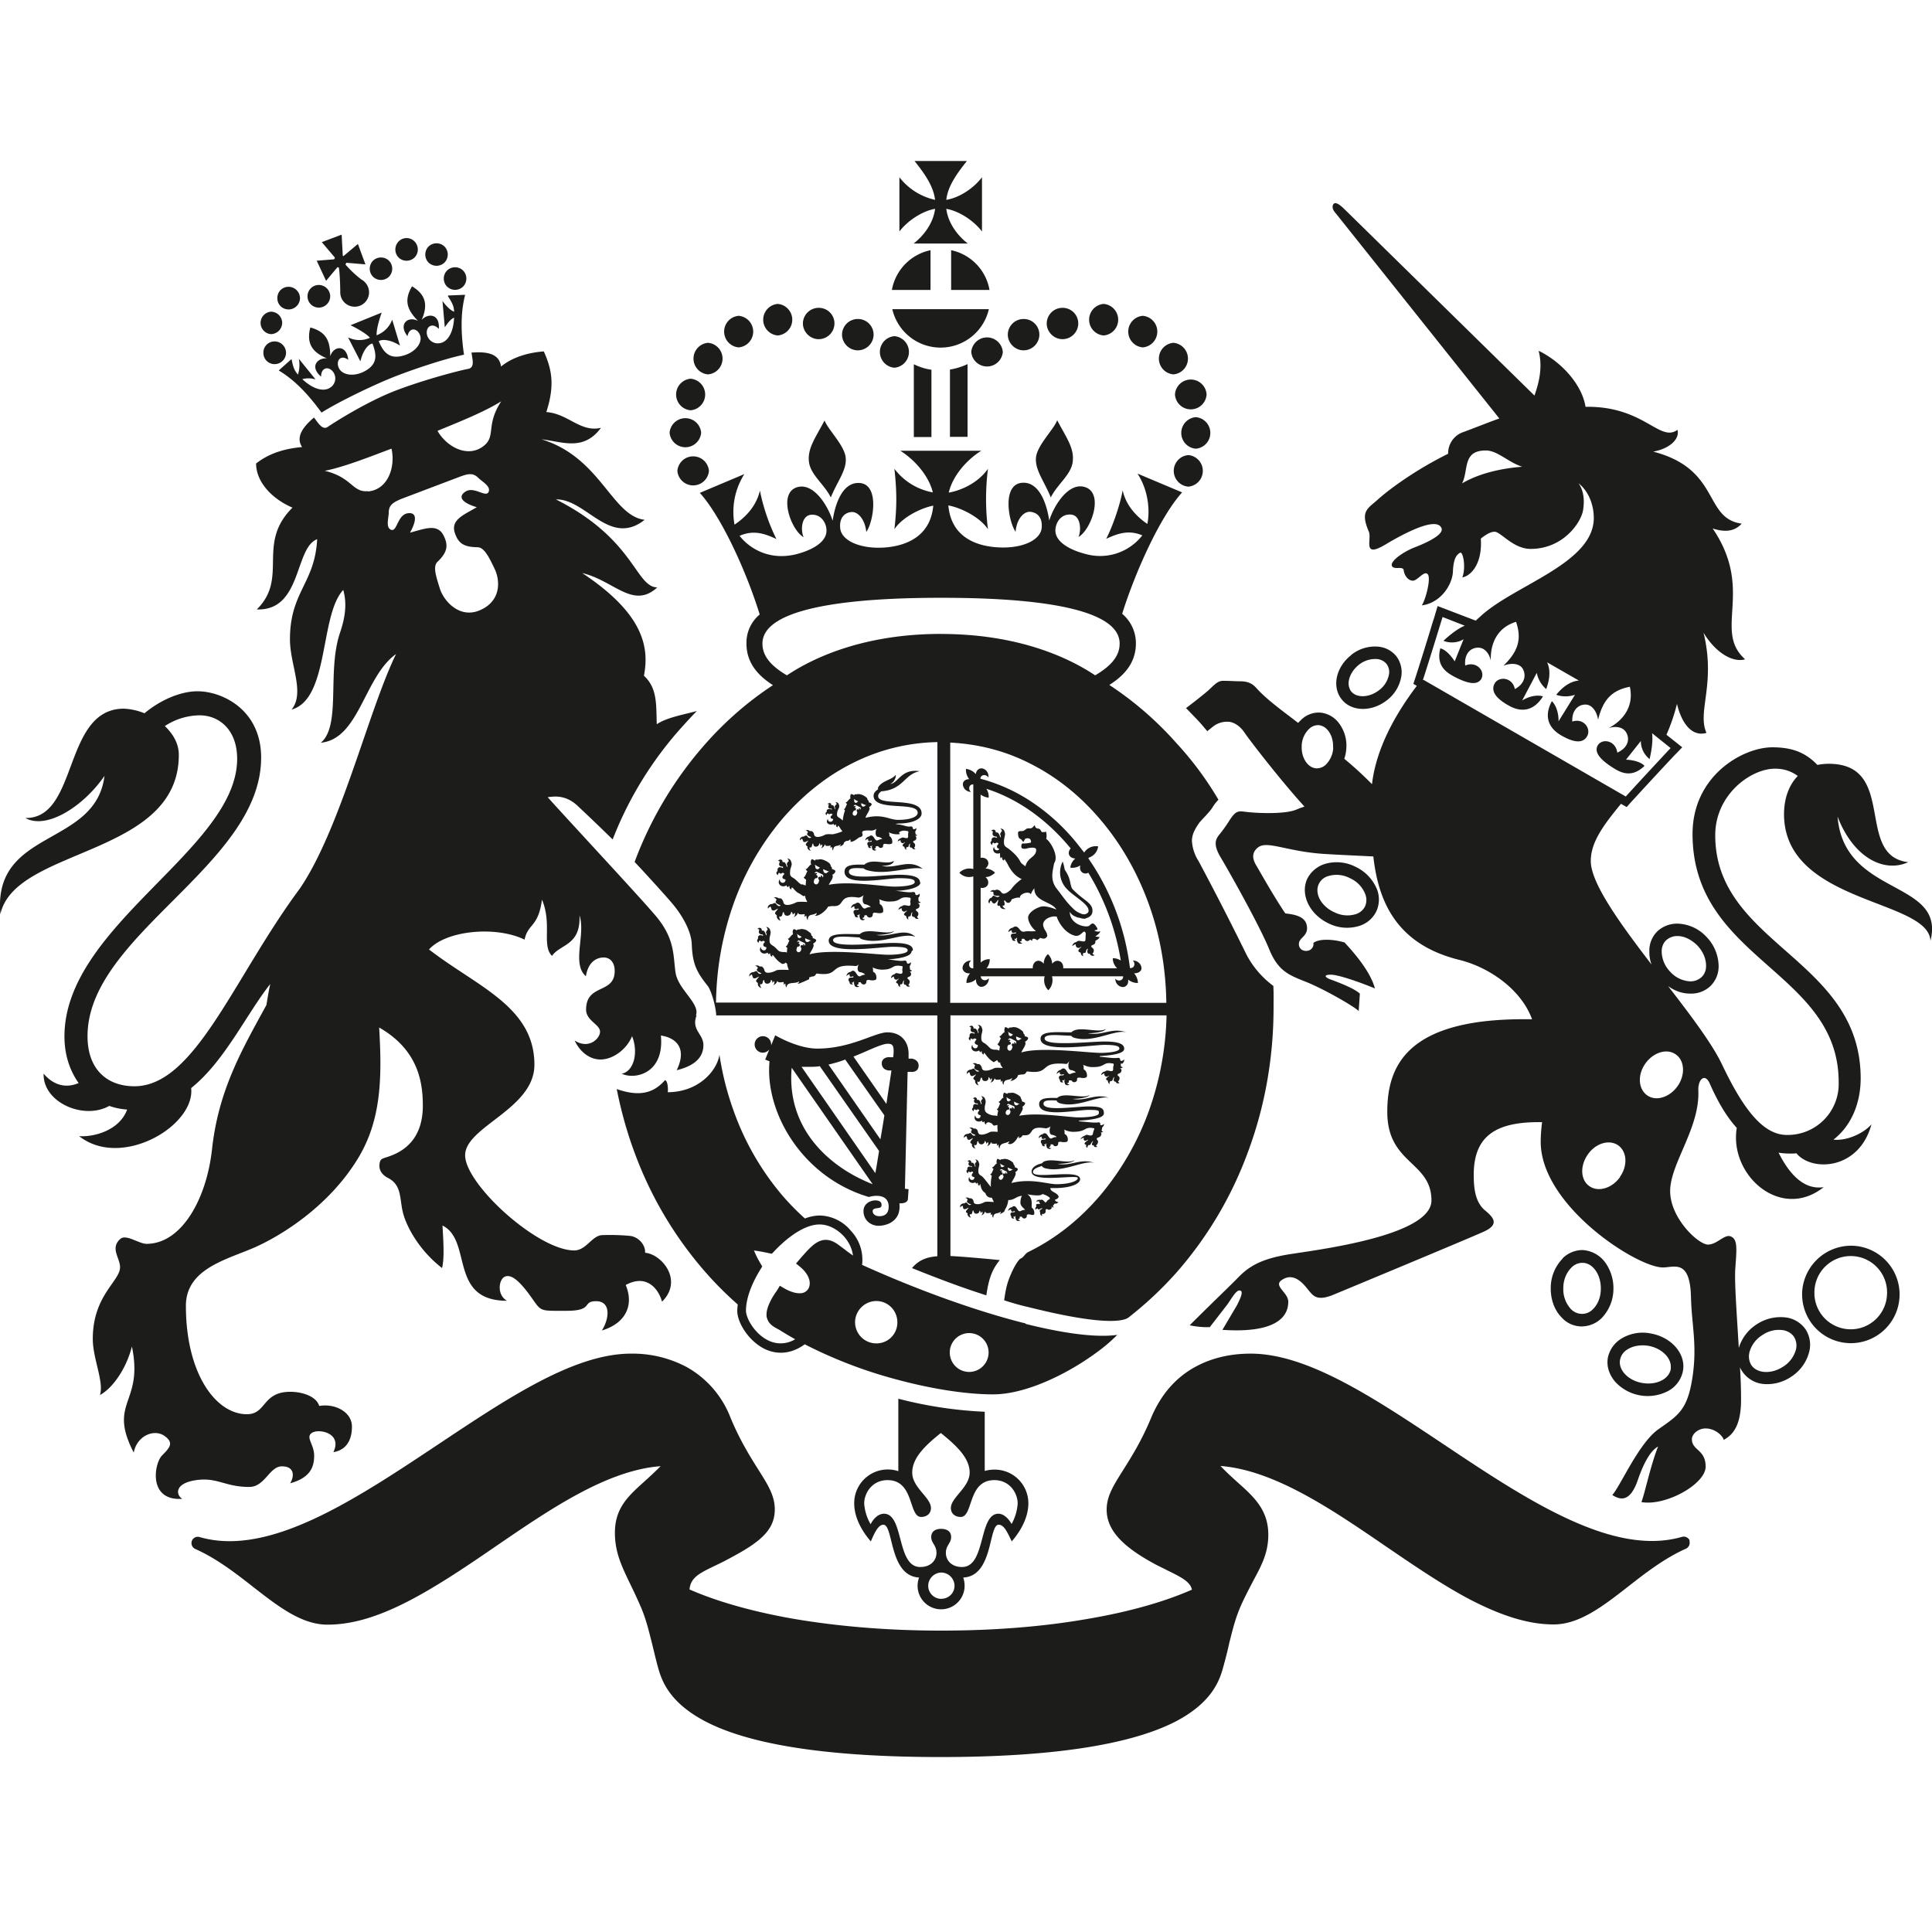 <svg width="36" height="36" viewBox="0 0 36 36" fill="none" xmlns="http://www.w3.org/2000/svg">
    <path d="M15.366 7.832c-.17.324-.315.512-.294.759.021.251.285.426.409.678.115-.29.303-.512.277-.742-.021-.23-.337-.528-.396-.699M19.7 7.832c.17.324.315.512.29.759-.022.251-.286.426-.41.678-.115-.29-.298-.512-.276-.742.02-.23.336-.528.396-.699M12.869 7.645a.295.295 0 0 0 0-.588.295.295 0 0 0 0 .588zM13.065 8.063a.295.295 0 0 0-.588 0 .295.295 0 0 0 .588 0zM13.21 8.774a.295.295 0 0 0-.588 0 .295.295 0 0 0 .588 0zM14.492 6.251a.295.295 0 0 0 0-.588.295.295 0 0 0 0 .588zM13.764 6.473a.295.295 0 0 0 0-.588.295.295 0 0 0 0 .588zM13.193 6.976a.295.295 0 0 0 0-.588.295.295 0 0 0 0 .588zM15.255 6.32a.295.295 0 0 0 .294-.294.291.291 0 0 0-.294-.29.294.294 0 0 0-.294.29c0 .157.132.294.294.294zM15.984 6.528a.295.295 0 0 0 .294-.294.291.291 0 0 0-.294-.29.294.294 0 0 0-.294.29c0 .158.132.294.294.294zM16.666 6.852a.295.295 0 0 0 0-.588.295.295 0 0 0 0 .588zM21.894 7.35a.295.295 0 0 0 .589 0 .295.295 0 0 0-.589 0zM22.282 7.773a.295.295 0 0 0 0 .588.295.295 0 0 0 0-.588zM22.142 8.48a.295.295 0 0 0 0 .588.295.295 0 0 0 0-.588zM20.565 6.251a.295.295 0 0 0 0-.588.295.295 0 0 0 0 .588zM21.294 6.473a.295.295 0 0 0 0-.588.295.295 0 0 0 0 .588zM21.865 6.976a.295.295 0 0 0 0-.588.295.295 0 0 0 0 .588zM19.798 6.32a.295.295 0 0 0 .294-.294.291.291 0 0 0-.294-.29.294.294 0 0 0-.294.29c0 .157.132.294.294.294zM19.073 6.528a.295.295 0 0 0 .294-.294.291.291 0 0 0-.294-.29.294.294 0 0 0-.294.29c0 .158.133.294.294.294zM18.098 6.558a.295.295 0 0 0 .588 0 .295.295 0 0 0-.588 0zM17.028 8.144h.328V6.89a1.09 1.09 0 0 1-.328-.103v1.356zM18.03 6.784a1.224 1.224 0 0 1-.329.102V8.14h.328V6.784zM17.339 5.403v-.741a.923.923 0 0 0-.72.741h.72zM17.723 5.403h.715a.918.918 0 0 0-.715-.741v.741zM16.627 5.761a.923.923 0 0 0 1.799 0h-1.799zM18.034 4.538c-.21-.162-.371-.4-.401-.647.239.042.507.217.665.422v-1.01c-.158.208-.426.383-.665.421.026-.242.179-.468.384-.724h-.976c.204.256.353.477.383.724a1.16 1.16 0 0 1-.665-.421v1.01c.158-.205.427-.38.665-.422-.03.247-.191.485-.4.647h1.01zM18.06 25.564a.362.362 0 1 1-.001-.724.362.362 0 0 1 0 .724zm-1.731-.532a.395.395 0 0 1-.396-.392c0-.218.179-.397.396-.397.217 0 .392.175.392.397a.388.388 0 0 1-.392.392zm-.597-1.756-.098-.073c-.179-.136-.328-.132-.49.005-.076.064-.145.145-.213.221l-.098.115.069.056c.187.153.217.315.161.413a.179.179 0 0 1-.098.077c-.093.025-.226-.009-.362-.09l-.072-.042-.043.072s-.021.034-.034.051c-.017.021-.03.047-.051.077-.081.14-.12.247-.12.337 0 .025 0 .046.01.068.029.102.11.153.182.192l.047.025c.085.055.205.124.294.175a.516.516 0 0 1-.503.021c-.251-.123-.413-.413-.413-.554 0-.217.098-.494.277-.78l.026-.042-.026-.047a1.75 1.75 0 0 1-.128-.252c.098.013.192.03.286.052l.047.008.034-.034c.11-.12.498-.511.856-.511.162 0 .328.085.456.225.094.107.15.23.166.354a2.709 2.709 0 0 1-.166-.123m3.384 1.389c-.925-.23-2.02-.627-3.047-1.091v-.013a.785.785 0 0 0-.209-.622.778.778 0 0 0-.58-.286.782.782 0 0 0-.277.056 4.57 4.57 0 0 1-.426-.435 5.037 5.037 0 0 1-.903-1.572 5.433 5.433 0 0 1-.264-1.044c-.047.298-.384.694-.963.698.008-.063 0-.213-.051-.225-.15.166-.38.35-.9.166.081.409.192.81.337 1.197a7.092 7.092 0 0 0 1.325 2.225c.188.213.384.409.593.592a1.139 1.139 0 0 0-.009.12c0 .217.209.558.507.707.247.12.512.09.75-.085a8.53 8.53 0 0 0 1.632.634c.69.192 1.36.299 1.88.299.451 0 1.044-.213 1.632-.58.234-.149.456-.31.618-.469.025-.02.042-.042.064-.06-.456.065-1.147-.063-1.71-.204M18.852 28.402c-.068-.123-.162-.196-.247-.196-.375 0-.23.993-.678.993-.196 0-.302-.123-.302-.264 0-.14.098-.179.098-.294 0-.115-.09-.153-.188-.153s-.183.042-.183.153c0 .11.098.153.098.294 0 .14-.107.264-.303.264-.447 0-.298-.993-.677-.993-.086 0-.184.069-.247.196a.886.886 0 0 1-.12-.387c0-.184.14-.435.435-.435.503 0 .388.686.626.686.107 0 .183-.064.183-.166 0-.196-.349-.38-.349-.66 0-.282.256-.516.533-.738.281.226.537.46.537.737 0 .277-.35.465-.35.66 0 .103.077.167.183.167.24 0 .124-.686.627-.686.294 0 .435.251.435.435a.914.914 0 0 1-.116.387m-1.308 1.39a.243.243 0 0 1-.243-.243.25.25 0 0 1 .243-.247.25.25 0 0 1 .247.247c0 .136-.11.242-.247.242zm.997-2.408a.667.667 0 0 0-.187.025v-1.103a7.745 7.745 0 0 1-1.61-.243v1.35a.626.626 0 0 0-.822.597c-.001.286.165.546.31.712.072-.17.14-.311.234-.311.192 0 .102.954.665.984a.438.438 0 1 0 .848.153.447.447 0 0 0-.026-.153c.563-.025.47-.984.66-.984.099 0 .159.132.244.31.145-.165.31-.425.31-.71a.627.627 0 0 0-.625-.627z" fill="#1C1C1B"/>
    <path d="M31.487 28.71a.122.122 0 0 0-.145-.073c-1.291.375-2.893-.69-4.445-1.726-1.304-.87-2.535-1.688-3.592-1.688-.392 0-.737.085-1.035.248-.371.204-.644.524-.823.954-.179.43-.366.724-.516.963-.179.286-.31.486-.31.742 0 .208.089.396.268.575.149.149.362.298.677.464.069.034.132.064.196.098.256.124.418.21.448.354-.512.226-1.172.413-1.922.541-.848.15-1.777.222-2.757.222-.98 0-1.91-.077-2.757-.222-.75-.132-1.415-.32-1.926-.545.02-.218.178-.299.46-.435.064-.03.132-.064.2-.098.256-.136.499-.268.665-.418.183-.161.264-.332.264-.54 0-.256-.128-.46-.307-.742-.149-.239-.337-.533-.516-.963a1.835 1.835 0 0 0-.822-.95 2.15 2.15 0 0 0-1.035-.248c-1.057 0-2.289.823-3.593 1.692-1.551 1.031-3.153 2.101-4.444 1.726a.118.118 0 0 0-.145.072.12.12 0 0 0 .064.15c.392.174.741.443 1.073.703.465.362.904.707 1.39.707.46 0 .95-.145 1.55-.46.52-.273 1.062-.64 1.582-.997 1.023-.7 2.075-1.42 3.076-1.496-.106.106-.208.2-.302.285-.294.265-.55.49-.55.955 0 .367.124.622.299.984.05.103.106.222.166.358.11.247.157.448.226.72.03.12.06.252.102.41.064.238.183.681.916 1.056.852.435 2.318.652 4.36.652 2.04 0 3.507-.221 4.359-.652.733-.375.852-.818.916-1.056.043-.158.077-.29.102-.41.069-.272.116-.473.226-.72.081-.179.162-.328.23-.46.154-.285.273-.515.273-.844 0-.464-.268-.707-.58-.984-.098-.09-.204-.183-.31-.298 1 .08 2.058.797 3.076 1.495.52.354 1.061.725 1.581.998.601.31 1.095.46 1.551.46.482 0 .925-.345 1.39-.708.332-.26.681-.528 1.073-.703a.12.12 0 0 0 .064-.149M17.706 18.682v-4.845c.502.025.997.145 1.457.375.503.247.95.6 1.338 1.057.388.456.69.984.903 1.572.213.584.32 1.206.329 1.845H17.7l.005-.004zm-.171-6.87c-1.376 0-2.322.405-2.872.772-.32-.188-.456-.375-.456-.592 0-.78 2.207-.853 3.328-.853 1.12 0 3.328.069 3.328.853 0 .217-.136.404-.456.592-.55-.367-1.495-.771-2.872-.771zm-.068 6.87h-4.125c.008-.64.12-1.257.328-1.845a5.084 5.084 0 0 1 .903-1.573c.388-.451.836-.81 1.338-1.056a3.637 3.637 0 0 1 1.556-.38v4.854zm6.26-.311a1.722 1.722 0 0 1-.499-.58 57.144 57.144 0 0 0-.895-1.747.774.774 0 0 1-.123-.375c0-.132.068-.238.136-.337.051-.063.192-.2.243-.28a.758.758 0 0 1 .115-.15 6.12 6.12 0 0 0-.78-1.052 6.288 6.288 0 0 0-1.253-1.087c.248-.158.495-.388.495-.776a.717.717 0 0 0-.256-.55c.26-.826.72-1.823 1.117-2.262l-.831-.35c.213.328.23.712.183.938-.218-.15-.4-.354-.46-.627-.043.252-.18.661-.307.904.238-.11.43-.166.673-.064a.996.996 0 0 1-1.044.35c-.294-.073-.588-.226-.575-.457.008-.136.106-.298.294-.28.179.016.191.293.136.417.239-.137.486-.831.11-.933-.289-.081-.557.32-.655.626-.056-.37-.21-.724-.503-.703-.384.025-.256.729-.124.912.021-.247.158-.38.273-.371.102.009.234.077.213.303-.026.225-.345.362-.712.362-.366 0-.967-.107-1.027-.784.23.042.584.213.738.443a4.515 4.515 0 0 1 0-1.125c-.188.268-.508.405-.73.443.065-.29.312-.597.606-.78h-1.509c.29.183.537.486.606.776a1.15 1.15 0 0 1-.716-.44c.047.427.047.717 0 1.126.149-.226.498-.396.724-.439-.06.673-.673.784-1.023.784-.366 0-.686-.136-.711-.362-.022-.226.115-.298.213-.303.11-.008.247.124.273.371.132-.179.255-.886-.124-.912-.294-.021-.448.332-.503.703-.098-.307-.362-.707-.656-.626-.37.102-.124.797.115.933-.056-.124-.047-.396.136-.418.184-.017.286.145.29.282.013.23-.281.383-.575.456-.541.127-.9-.158-1.044-.346.247-.106.443-.055.686.06a3.652 3.652 0 0 1-.307-.903c-.064.277-.251.486-.473.635a1.314 1.314 0 0 1 .183-.942l-.83.35c.396.438.86 1.44 1.116 2.266a.686.686 0 0 0-.247.542c0 .383.247.617.494.775-.456.299-.874.66-1.253 1.087a7.012 7.012 0 0 0-1.325 2.207c.115.12.61.66.728.806.21.26.329.524.337.724.013.375.094.524.294.776.064.076.154.375.162.554h4.12v4.487c-.161.013-.332.051-.472.221.477.192.929.363 1.385.508.042-.294.102-.478.251-.657 0 0-.596-.06-.92-.076V18.92h4.027a5.634 5.634 0 0 1-.328 1.777 5.168 5.168 0 0 1-.904 1.572c-.388.456-.835.81-1.338 1.057-.08.038-.077.098-.162.132-.072.077-.14.209-.2.362-.051.137-.068.23-.094.41.188.059.29.089.473.131 1.415.354 1.764.252 1.845.188.316-.247.614-.524.891-.835a7.092 7.092 0 0 0 1.325-2.225c.324-.86.486-1.777.486-2.718 0-.17.004-.23-.004-.401z" fill="#1C1C1B"/>
    <path d="M19.96 15.801c-.039.034-.051.081-.043.115.013.043.047.077.12.081a.27.27 0 0 0-.094.17.264.264 0 0 0 .187-.042c-.017.073.009.115.043.137a.105.105 0 0 0 .106 0c.303.494.512 1.056.605 1.636a.268.268 0 0 0-.149-.043c0 .085.039.145.081.188h-1.005c.008-.064-.026-.12-.069-.132-.038-.017-.09-.009-.136.047a.27.27 0 0 0-.08-.18.25.25 0 0 0-.078.18c-.047-.056-.093-.064-.136-.047-.038.012-.072.068-.068.132h-.861a.265.265 0 0 0 .06-.17.239.239 0 0 0-.17.063v-1.393c.063.013.123-.021.136-.064.012-.043.008-.09-.047-.136.06 0 .12-.026.179-.081a.25.25 0 0 0-.18-.077c.056-.047.065-.098.048-.136-.013-.043-.073-.077-.137-.064v-1.18c.039.029.086.05.15.059a.255.255 0 0 0-.043-.166c.268.085.528.213.775.379.29.196.559.443.797.733m1.147 2.08c.068.046.046.157-.043.148a4.576 4.576 0 0 0-.776-2.045l.013-.013a.253.253 0 0 0 .17-.209.258.258 0 0 0-.26.115l-.089-.114c-.255-.329-.55-.601-.873-.819a3.22 3.22 0 0 0-.972-.443c.004-.08.11-.09.15-.021.012-.128-.099-.192-.163-.166-.034.012-.064.042-.072.102a.284.284 0 0 0-.183-.098.273.273 0 0 0 .06.192c-.056 0-.086.02-.107.05-.034.06.012.18.14.188-.06-.05-.034-.149.043-.14v1.576a.265.265 0 0 0-.26.069.247.247 0 0 0 .26.068v1.713c-.085.008-.107-.098-.038-.145-.128 0-.184.115-.154.175.021.038.056.068.132.064a.263.263 0 0 0-.068.178c.077 0 .136-.03.179-.068-.004.073.026.111.064.133.06.03.175-.026.175-.154-.047.064-.15.047-.15-.034h1.19a.265.265 0 0 0 .068.26.265.265 0 0 0 .068-.26h1.325c.009.08-.098.107-.145.043 0 .127.12.178.18.149.042-.022.067-.06.059-.132a.264.264 0 0 0 .183.064.287.287 0 0 0-.072-.18c.072 0 .11-.025.132-.063.025-.06-.03-.175-.158-.175" fill="#1C1C1B"/>
    <path d="M20.394 17.455c.052-.026.094-.06.111-.102-.06.02-.102-.01-.115-.013.038-.022.09 0 .038-.073-.046-.072-.076-.076-.127-.021-.047.051-.367-.013-.367-.256a.195.195 0 0 0 .111.09c.013.008.026.013.038.017.013 0 .026.004.043.008.034.009.064.017.09.013h.017v-.008c.063-.013.119-.056.123-.124.013-.132-.115-.192-.251-.307a1.95 1.95 0 0 1-.128-.12c-.047-.093-.017-.178-.137-.353-.008-.043-.017-.09-.038-.153a.442.442 0 0 0 .073.507c.132.145.417.285.409.413 0 .03-.03.056-.073.064-.013 0-.025 0-.038-.004-.009 0-.017 0-.026-.009a.367.367 0 0 1-.158-.102c-.119-.11-.225-.273-.298-.362-.132-.17-.072-.333-.05-.473.093-.128-.056-.392-.146-.456 0 0 .017-.06-.004-.136-.017.012-.06.012-.081.008-.026-.047-.034-.06-.068-.064-.055-.008-.055-.043-.06-.064-.034.03-.047.06-.08.06-.048 0-.069 0-.086.017-.034.025-.047.038-.098.034-.055 0-.051.03-.047.068.004.026.009.064.038.077l.017.008.043.052.03-.056c.021-.021.094-.025.107.021.008.034.017.047-.03.051-.047.01-.073.01-.115.01-.03 0-.03.037-.03.063 0 .03.038.047.102.03s.175-.03.175.025c0 .141-.162.137-.2.307-.043-.03-.082-.055-.099-.093a.566.566 0 0 0-.119-.15.758.758 0 0 0-.123-.102c-.056-.034-.06-.06-.06-.12 0-.05.021-.097.021-.144a.391.391 0 0 0-.013-.043c-.008-.034-.05-.055-.076-.05.012.008.03.02.03.05a.076.076 0 0 0-.022.026c-.008.013-.017.034 0 .05v.035c0 .008-.004 0-.008 0-.013-.034-.03-.09-.064-.09h-.021v-.008c0-.038-.043-.064-.086-.021.013 0 .03.004.034.013a.216.216 0 0 0-.008.038c0 .034.025.055.068.055.008 0 .008 0 .013.009 0 .004 0 .013.004.017 0 .004 0 .004-.004 0-.064-.03-.094 0-.098.03v.025c-.026.017-.03.051.013.077 0-.013 0-.034.012-.043 0 0 .009 0 .009-.004a.06.06 0 0 0 .017.017s.017 0 .038-.013c.005 0 .009-.004.017 0a.098.098 0 0 0 .022.013v.009c-.043.042-.035.08.017.093-.026.047-.103.03-.098-.042-.056.09.038.153.11.12 0 .029 0 .097.013.097 0-.004.005-.017.017-.017.005 0 .009 0 .009.008 0 .022.008.047.038.052-.004-.013 0-.022.009-.03.008.021.025.043.038.064.038.068.11.238.281.31a.783.783 0 0 0-.2.193c-.047.046-.12.098-.162.072-.017-.013-.026-.03-.051-.051a.114.114 0 0 0-.056-.017s-.017.004-.03.013c-.03-.013-.076 0-.089.025.017 0 .034-.008.06.009v.03c0 .02.013.042.102.038 0 0 .017 0 .009.009-.009.008-.026.02-.047.012-.038-.008-.06-.042-.085-.004 0 0-.009.013-.017.021h-.009c-.034.013-.068.077-.026.107 0-.013.005-.038.026-.056.009.009.017.018.017.022.026.038.055.06.11-.03.005-.009.01 0 .01 0 0 .043-.043.102.008.106h.025v.009c.009.047.077.06.103.047-.017-.009-.047-.021-.056-.06h.026c.034-.034-.009-.072.008-.094 0-.008.009-.004.013 0 .013.018.039.06.085.035.022-.017.035-.035.035-.056.06-.026.115-.043.157-.03-.008-.03.03-.072.094-.09.064-.016.09 0 .11.022a.342.342 0 0 1 .065-.11c-.009.25.332.247.409.396-.102-.043-.218-.069-.277-.056-.081.017-.226.094-.247.188-.013.076.064.213.145.268-.098.017-.133-.008-.222.013h-.009c-.076.008-.09-.128-.179-.09a.092.092 0 0 0-.025.017c-.034 0-.085.043-.077.081.009-.008.03-.03.06-.034v.017c0 .013 0 .03.034.03.021 0 .026-.008.038-.008.005 0 .009.004.009.008 0 .034-.115-.021-.094.077l.017.026c0 .03.021.06.072.042-.008-.008-.03-.021-.025-.034h.021c.009 0 .009 0 .013-.013 0 0 0-.004.004-.004.005 0 .013.004.013.009 0 .004-.009.008-.009.02 0 0 .005.026.01.03 0 .035.046.073.097.035-.013 0-.047-.009-.047-.026.009 0 .021-.008.026-.008.008-.005.008-.017.008-.034 0-.009 0-.009.009-.009h.025c.009 0 .013 0 .017.009.013.02.039.042.073.03.021-.01.025-.018.03-.026.012.008.025.017.042.025-.008-.034.017-.063.094-.012l.055-.043s.077.03.103 0c.047-.043.021-.043.021-.08-.034-.078-.051-.07-.068-.142-.026-.123.149-.196.251-.174.022.08.132.29.32.35.115.042.162-.086.2-.069.009 0 .013.017.022.034-.009.056 0 .107-.013.136-.013.026-.077 0-.115 0-.026 0-.043.018-.047.022-.034.004-.077.038-.077.076.013-.008.034-.03.064-.034v.017c.004.052.06.064.094.035 0-.009.017 0 .008.004-.03.021-.08.068-.034.09l.026.012c0 .034.021.06.047.064-.009-.017-.013-.026 0-.06h.025c.034 0 .017-.06.051-.076 0-.005.009 0 .009 0-.013.034-.017.076.013.09 0 0 .012 0 .025.003.009.03.043.047.09.026a.097.097 0 0 1-.043-.03c.009-.013.021-.026.021-.03.022-.076-.042-.076-.042-.106 0-.039.076-.013.076-.09v-.013c.035-.02.073-.042.077-.072a.252.252 0 0 1-.094-.017v.013zM16.64 19.7h-.055c-.064-.008-.15.022-.154.107-.004.085.056.136.137.14h.042s-.004.039-.008.06c-.017.12-.051.328-.085.563l-.614-.882c.29-.115.52-.239.643-.239.098 0 .12.047.098.252m-.238 1.53-.968-1.394c.107-.026.213-.055.311-.094l.73 1.04c-.022.145-.048.298-.073.443m-.098.63-1.372-1.977h.127c.073 0 .141 0 .213-.012l1.104 1.58c-.025.154-.047.295-.068.405m-1.56-1.956 1.509 2.17c-.81-.316-1.611-1.036-1.509-2.17zm2.246-.17h-.068v-.068c.008-.243-.136-.422-.396-.422-.23 0-.678.303-1.304.303-.269 0-.584-.133-.785-.248l-.076.188v-.017a.153.153 0 0 0-.154-.154.153.153 0 0 0-.153.154c0 .085.068.153.153.153a.156.156 0 0 0 .12-.06l-.077.188c.026.013.055.021.081.034-.09.95.61 2.16 1.85 2.527.183-.05.37-.021.37.18 0 .123-.064.178-.175.178-.076 0-.123-.042-.123-.094 0-.08.145-.034.162-.09.017-.076-.03-.11-.115-.11s-.218.056-.218.2c0 .17.137.273.282.273.136 0 .426-.076.387-.418.069 0 .141-.008.158-.072l.013-.192-.068-.008.05-2.178h.052c.081.009.15-.025.153-.11.005-.086-.064-.128-.127-.137M15.894 15.132s.017-.03.026-.03c.017 0 .025 0 .03-.02.008-.018-.013-.026-.026-.04.017-.003.026-.008.017-.02-.013-.013-.03.008-.034 0 0-.01.013-.018.017-.022.009-.008.013-.004.021 0l.077.039s.017.008.017.02c0 .01 0 .022-.004.026-.009 0-.009-.025-.021-.025-.013 0-.013.008-.005.03-.02-.009-.034-.017-.042 0-.009.017-.004.025.004.038.009.008 0 .021-.004.038-.004.017-.03.043-.056.03-.03-.013-.025-.047-.017-.064zm.094-.2c-.013.021-.043.038-.06.021-.02-.021 0-.025-.02-.068a.353.353 0 0 0 .084.047m.056.034s.068.034.098.038c-.043.009-.034.03-.064.026-.026 0-.038-.038-.034-.064zm-.213.051h-.005.005zm.899.328c.294 0 .439-.093.439-.187 0-.324-.81-.124-.81-.324 0-.034.021-.06.06-.09h.013c.404-.038.413-.32.703-.374-.35-.052-.4.225-.55.238.081-.038.11-.132.102-.17-.072.093-.23.102-.315.213-.013.017-.021.038-.013.055-.051.034-.085.073-.085.12 0 .306.822.097.822.319 0 .077-.14.132-.366.132-.166 0-.29-.12-.605-.038 0-.051.106-.154.064-.2.03-.013.05-.039.05-.06a.114.114 0 0 0-.059-.03c.009-.017 0-.034-.017-.043 0 0-.008-.038-.017-.042-.013-.009-.034-.03-.072-.047-.034-.017-.06-.017-.073-.021l-.047.004c-.021 0-.038 0-.042.021-.017-.017-.034-.021-.06-.025a.112.112 0 0 0-.008.085c-.03 0-.06.076-.09.068.009.021.021.03.026.03-.022.043-.035.098-.06.098.008.008.017.017.021.025a.813.813 0 0 0-.042.188s-.039-.038-.064-.051c-.047-.026-.047-.051-.039-.098.005-.043.034-.077.039-.115a.161.161 0 0 0-.009-.039c-.004-.025-.042-.046-.064-.042.013.008.022.017.022.042-.009.009-.022.017-.022.022-.013.012-.017.03-.004.042v.009c0 .004 0 .008-.004.017 0 .008 0 0-.005 0-.004-.03-.017-.073-.042-.073h-.021V15c.004-.03-.03-.055-.073-.017.009 0 .026 0 .03.013a.057.057 0 0 0-.013.03c-.004.03.017.042.051.042h.013v.013c0 .009 0 .004-.004.004-.056-.025-.085 0-.09.022v.021c-.021.013-.034.038 0 .064 0-.009 0-.03.017-.034h.009c0 .004.013.013.013.013.004 0 .012 0 .038-.009h.013s.008.004.017.013v.008c-.047.034-.047.069.008.077.005 0 .009 0 .005.009-.013.068-.111.05-.094-.013-.064.076.021.132.098.098h.008c0 .013.009.021.022.025 0 0 .004-.017.017-.017.004 0 .004 0 .004.009 0 .017 0 .038.03.043 0-.013 0-.026.013-.026.012 0 .034.055.076.102a.923.923 0 0 1-.183.056c-.017 0-.11-.009-.14.008-.047.026-.162.068-.197.017-.012-.017-.008-.034-.02-.055-.014-.017-.026-.03-.04-.03h-.029c-.017-.021-.06-.026-.077-.009.013 0 .03.005.043.03-.004.009-.013.022-.013.026-.008.013 0 .038.068.064 0 0 .009.008 0 .013-.012.004-.025.008-.042 0-.03-.022-.03-.056-.069-.035 0 0-.012.005-.02.013h-.01c-.03 0-.08.034-.059.073.004-.009.017-.03.038-.034 0 .008.005.02.009.02.008.04.021.065.098.018.008-.004.008 0 .004.004-.017.03-.068.064-.03.09 0 0 .009.008.017.012v.009c-.008.043.039.072.064.072a.065.065 0 0 1-.025-.063c.008 0 .021.004.021.004.034-.013.021-.06.038-.073.005-.004.009 0 .009 0 0 .017.008.06.055.056.043-.005.06-.039.056-.06v-.004c.017.008.025.025.021.047.008 0 .026-.017.03-.03.008.021.013.047-.017.077a.108.108 0 0 0 .072-.073c.009.009.013.017.013.026a.164.164 0 0 0 .09-.005c.004 0 .008 0 .004.005-.005.017-.005.034.004.042 0-.004.013-.021.017-.021.013 0 0 .043.026.068.008-.11.068-.068.136-.11.008-.005.008 0 .008 0a.057.057 0 0 1-.03.034c.026 0 .086-.026.086-.065 0-.008.021-.02.043-.038.025.005.064-.008.076-.034 0 .013.017.043 0 .051.073.005.145-.076.175-.085.153-.034-.098-.145.221-.124a.193.193 0 0 0 .094-.034c-.025.047-.025.145.022.15.02 0 .064.017.08.034v.008c-.03 0-.055.013-.068.017-.072.047-.076-.11-.153-.08 0 0-.013.012-.021.016-.03 0-.073.039-.069.073a.096.096 0 0 1 .052-.03v.017c0 .013 0 .026.03.026.017 0 .02-.01.03-.01.003 0 .008 0 .008.01 0 .03-.094-.018-.081.063l.013.026c0 .026.017.051.06.034-.01-.008-.026-.017-.022-.03h.021s.009 0 .009-.013c.004 0 .008 0 .008.009 0 .004-.008.008-.008.017 0 0 .004.021.008.026-.004.03.039.06.081.03-.012 0-.038-.01-.042-.022.008 0 .017-.008.021-.008.008-.005.008-.017.008-.03 0-.009.005-.009.009-.009h.021c.009 0 .013 0 .017.005a.05.05 0 0 0 .06.025c.051-.017.009-.064.051-.072.009 0 .021-.005.03 0 .043.008.102.008.115-.013.009-.021.004-.094-.038-.124-.026-.013 0-.042-.026-.08a.354.354 0 0 0 .154.038c.115 0 .004-.017.055-.047.055-.034.12-.017.136-.013.017 0 .026.008.022.025-.013.06.004.064-.009.094-.008.026-.06.005-.094 0-.017 0-.034.013-.034.013-.03.009-.06.03-.06.064a.095.095 0 0 1 .052-.026v.013c.004.043.047.056.072.026 0-.005.017 0 .009.004-.022.017-.064.055-.03.072l.021.009c0 .026.017.051.038.055-.008-.012-.008-.02 0-.05h.022c.025 0 .013-.048.043-.065h.004c-.009.03-.017.064.012.073 0 0 .013 0 .022.004.008.021.034.038.068.021-.009 0-.026-.012-.03-.021.009-.008.017-.021.017-.026.017-.06-.034-.064-.034-.085 0-.03.06-.012.06-.072a.042.042 0 0 0-.026-.039s.034.005.043-.017c-.043 0-.03-.034-.038-.06v-.008c.012-.008.025-.03.02-.064-.012.022-.063.043-.067 0 0 0 0-.034-.047-.025-.073.008-.111-.03-.256-.043-.009 0-.017-.008 0-.008M15.17 16.398s.017-.034.03-.034c.017 0 .03 0 .034-.021.008-.022-.013-.035-.034-.047.021-.005.034-.017.021-.026-.013-.013-.034.009-.038 0-.005-.013.012-.017.017-.021.008-.009.017-.009.03 0l.09.042s.02.009.02.022 0 .03-.008.034c-.009 0-.009-.03-.026-.034-.017 0-.017.013-.004.034-.021-.009-.043-.017-.051 0-.009.017-.004.03.008.047.009.008 0 .025-.004.047-.008.02-.034.05-.064.034-.034-.017-.03-.056-.021-.073m.107-.239c-.013.026-.047.047-.073.022-.021-.021 0-.034-.026-.077.03.021.081.051.098.055zm.068.035s.08.038.11.042c-.05.009-.038.034-.072.03-.034 0-.047-.047-.043-.077m1.803.252c0-.09-.098-.145-.388-.145-.29 0-.937.106-.937-.056 0-.08.127-.072.277-.063.012.012.03.025.064.034.37.106.81-.086 1.035-.026-.264-.2-.486.009-.767-.055.166 0 .222-.047.23-.094-.128.085-.37-.043-.524.051-.008.004-.017.013-.026.021-.204-.004-.37-.004-.37.133 0 .285.771.119 1.014.119s.294.025.294.072c0 .068-.243.085-.375.085-.209 0-.844-.11-1.227-.034.03-.063.102-.144.064-.187.034-.013.06-.043.06-.073a.13.13 0 0 0-.069-.034c.013-.017 0-.034-.017-.05 0-.005-.008-.043-.021-.052a.262.262 0 0 0-.086-.055c-.042-.022-.068-.022-.089-.026-.008 0-.047.009-.051.009-.021-.005-.047-.005-.047.02a.127.127 0 0 0-.064-.029c-.017.03-.021.055-.008.102-.035 0-.069.09-.103.081.013.026.022.034.034.039-.03.05-.042.11-.072.115.021.03.034.038.047.042-.005.039-.005.077-.009.111l-.06-.021h-.016c-.009 0-.018 0-.026-.009.008 0 .017 0 .026.005l-.034-.013c-.035-.026-.073-.077-.128-.107-.056-.034-.056-.06-.051-.119 0-.051.03-.098.03-.14a.257.257 0 0 0-.014-.047c-.004-.03-.046-.056-.072-.052.013.009.03.022.03.052-.013.008-.021.02-.026.025-.008.013-.017.03 0 .051v.009c0 .004 0 .012-.004.021 0 .008-.004 0-.004 0-.013-.034-.026-.09-.056-.09h-.025v-.004c0-.038-.039-.068-.085-.021.008 0 .025.004.034.017a.206.206 0 0 0-.013.038c-.004.039.021.052.06.052.008 0 .012 0 .012.008v.017c0 .009 0 .004-.008 0-.064-.03-.094 0-.094.034v.026c-.025.017-.034.05.009.076 0-.012 0-.034.017-.042 0 0 .004 0 .008-.004.005.008.013.017.017.017.005 0 .017 0 .039-.013.004-.004.008-.004.017 0 .004 0 .012.008.017.013.004 0 .004.008 0 .012-.047.043-.043.086.017.094.008 0 .008.004.008.013-.008.08-.115.064-.106-.017-.064.094.038.166.119.12 0-.005.009 0 .009 0 0 .016.008.029.025.029 0-.004.004-.017.021-.017.005 0 .005 0 .005.008 0 .022.008.047.038.052-.004-.017 0-.035.013-.035s.051.064.115.103c.055.021.094.08.128.047-.005.055.047.119.034.119-.017 0-.166-.013-.205.009-.055.03-.187.076-.226.02-.012-.02-.008-.037-.025-.063-.013-.021-.03-.034-.043-.034h-.03c-.02-.021-.072-.026-.09-.009.018 0 .035.009.052.034l-.013.026c-.013.017-.004.047.081.077 0 0 .009.008 0 .012-.012.005-.03.009-.047-.004-.034-.025-.038-.064-.076-.042l-.026.012h-.008c-.039 0-.094.043-.069.086a.074.074 0 0 1 .047-.039c0 .009.009.021.009.026.008.042.025.076.115.017.008-.009.008 0 .008.004-.02.038-.076.073-.034.102l.017.017v.009c-.008.051.047.09.073.085a.092.092 0 0 1-.026-.076c.009 0 .021.008.026.004.042-.017.025-.068.047-.081.008-.009.012 0 .012 0 0 .021.013.068.064.064.047 0 .073-.043.069-.069 0-.004 0-.004.004-.004.017.009.03.03.025.051.009 0 .026-.017.039-.034.008.026.012.056-.022.085.018-.008.069-.03.081-.085.005.009.017.017.017.03l.005-.004a.238.238 0 0 0 .098 0c.004 0 .008 0 .008.004-.004.017-.004.039.005.051 0-.004.012-.025.02-.025.014 0 0 .05.03.08.01-.127.082-.076.158-.127.009-.004.009 0 .009.004 0 .017-.013.03-.034.043.085.017.226-.115.247-.17.034-.005.068-.01.085-.01.252.022.077-.225.482-.157a.19.19 0 0 0 .098-.047c-.03.051-.03.162.025.17a.223.223 0 0 1 .098.043c.009.005 0 .005 0 .009a.227.227 0 0 0-.076.017c-.086.06-.09-.128-.18-.094a.089.089 0 0 0-.025.017c-.034 0-.085.043-.077.081.013-.013.03-.03.06-.034v.021c0 .013 0 .03.034.03.017 0 .021-.008.034-.008.009 0 .013 0 .013.008 0 .034-.115-.021-.094.077 0 0 .009.021.017.03 0 .03.021.06.073.042-.009-.004-.026-.017-.026-.034h.021c.005 0 .009 0 .013-.017h.004c.005 0 .009 0 .009.009 0 .004-.004.012-.004.02 0 0 0 .027.008.03-.004.035.047.073.098.035-.013 0-.047-.009-.05-.026.012-.004.02-.008.025-.008a.049.049 0 0 0 .012-.034c0-.009.005-.009.009-.009h.021c.013 0 .017 0 .017.009a.057.057 0 0 0 .073.03c.06-.022.013-.077.06-.086h.034c.046.013.119.013.132-.013.012-.025.004-.11-.047-.14-.03-.013 0-.051-.026-.098.056.021.107.043.18.043.131 0 .165-.018.225-.056.064-.038.14-.017.158-.017.017 0 .03.009.025.034-.017.068.009.073-.008.107-.013.025-.069 0-.107 0a.056.056 0 0 0-.042.017c-.035.008-.069.034-.069.072a.145.145 0 0 1 .06-.034v.017c0 .047.056.064.085.03 0-.004.017 0 .009.008-.026.022-.077.064-.034.081 0 0 .013.009.025.013 0 .03.017.056.043.064-.009-.017-.013-.025 0-.06h.021c.03 0 .017-.06.047-.076h.004c-.012.034-.017.077.013.085 0 0 .013 0 .026.004.008.026.042.047.08.026-.008 0-.03-.013-.033-.03a.1.1 0 0 0 .02-.03c.022-.068-.042-.072-.042-.098 0-.034.068-.013.068-.08 0-.014-.004-.035-.03-.043v-.005s.039.005.052-.021c-.051 0-.039-.043-.043-.068v-.013c.017-.013.03-.034.021-.077-.017.026-.076.052-.08 0 0 0 0-.038-.056-.025-.09.008-.15-.009-.315-.026.187 0 .468-.051.468-.157M14.842 17.672s.017-.034.025-.034c.022 0 .03 0 .034-.021.009-.022-.012-.034-.03-.043.022-.004.03-.017.022-.026-.013-.008-.034.009-.038 0 0-.008.012-.017.017-.02.008-.014.017-.01.025 0l.09.042s.017.013.017.021c0 .009 0 .026-.005.03-.008 0-.008-.026-.025-.03-.013 0-.013.009 0 .03-.021-.009-.043-.017-.051 0-.009.017-.005.03.008.043.005.008 0 .025-.004.042-.008.021-.034.047-.06.034-.034-.017-.03-.05-.017-.068m.09-.221c-.013.02-.047.042-.068.02-.022-.02 0-.03-.026-.072.026.022.081.052.094.056m.068.03s.077.034.107.042c-.052.009-.039.026-.073.026-.034 0-.043-.043-.038-.068m2.007.221c0-.085-.09-.136-.367-.136s-1.12.102-1.12-.051c0-.098.285-.06.494-.051.008.017.03.03.06.038.353.102.724-.137.976-.051-.2-.183-.46.021-.725-.034.158 0 .32-.034.328-.073-.123.081-.464-.055-.61.039a.113.113 0 0 0-.025.02c-.26 0-.58-.033-.58.12 0 .273.96.115 1.194.115.234 0 .277.026.277.068 0 .064-.23.081-.358.081-.213 0-1.112-.115-1.47-.008.021-.06.106-.154.064-.2.034-.017.06-.039.06-.069a.13.13 0 0 0-.069-.034c.013-.017 0-.034-.017-.047-.004 0-.013-.042-.017-.046-.017-.009-.043-.035-.081-.056-.038-.017-.068-.017-.08-.021-.01 0-.048.008-.052.008-.017 0-.043 0-.047.022-.013-.017-.038-.026-.06-.026-.017.03-.02.055-.008.098-.034 0-.068.085-.098.077.013.025.021.034.03.034-.026.051-.039.106-.069.11a.094.094 0 0 0 .03.03.532.532 0 0 0-.008.086l-.03-.009h-.043a.217.217 0 0 1-.046-.008c-.043 0-.077-.073-.15-.115-.055-.034-.055-.06-.055-.115 0-.047.021-.09.021-.137l-.012-.042c-.009-.03-.052-.056-.073-.047a.066.066 0 0 1 .03.047c-.009.008-.021.02-.021.025-.009.013-.018.034 0 .047V17.424c0 .01-.005.005-.009 0-.013-.033-.03-.084-.06-.084h-.02v-.009c0-.034-.04-.064-.082-.021.009 0 .026 0 .034.013 0 .012-.008.034-.008.038 0 .034.025.051.064.051.008 0 .008 0 .012.009 0 .004 0 .012.005.012 0 .009 0 .009-.005.005-.06-.03-.09 0-.09.03v.025c-.02.017-.029.051.014.073 0-.009 0-.035.017-.039h.008c.009.009.017.013.017.017.005 0 .017 0 .034-.013h.017s.009.009.018.013v.013c-.043.038-.035.081.02.09.005 0 .01.004.01.012 0 .077-.107.06-.103-.017-.055.09.043.158.12.111h.008c.004.013.013.026.025.03 0-.004 0-.017.018-.017 0 0 .004 0 .004.008 0 .022.008.047.038.052-.004-.018 0-.03.009-.03.012 0 .068.106.179.166.02-.004.05-.004.064-.03 0 .009.012.017.025.026 0 .05.038.115.026.115-.017 0-.192-.009-.226.008-.051.03-.18.073-.213.021-.013-.017-.009-.034-.026-.06-.013-.02-.03-.033-.043-.033h-.03c-.02-.022-.067-.026-.085-.009.018 0 .035.005.052.034a.13.13 0 0 1-.017.026c-.009.017 0 .043.076.072 0 0 .013.009.005.009a.058.058 0 0 1-.047 0c-.03-.026-.034-.06-.073-.038 0 0-.013.008-.025.012h-.009c-.034 0-.09.043-.064.081.005-.013.017-.034.043-.038 0 .008.008.021.008.025.009.043.026.073.111.018.009-.005.009 0 .009.004-.022.034-.077.072-.034.098 0 0 .012.008.017.017v.008c-.009.047.042.081.068.081a.088.088 0 0 1-.026-.072c.013 0 .021.008.021.004.039-.013.022-.064.043-.077.009-.004.013 0 .013.005 0 .017.008.064.06.06.042 0 .068-.043.063-.069 0 0 0-.004.005 0 .017.009.03.026.021.051.009 0 .026-.017.034-.034a.07.07 0 0 1-.017.081.119.119 0 0 0 .077-.08c.008.008.013.016.017.025v-.005c.017.009.047.009.098 0 .004 0 .004 0 .004.005 0 .021 0 .038.004.05 0-.003.013-.025.022-.025.013 0 0 .047.025.073.013-.12.154-.06.23-.111.009-.004.009 0 .009 0a.1.1 0 0 1-.034.043.235.235 0 0 0 .102-.039l-.008.009.123-.056s.004-.025.004-.038c.018 0 .03-.004.043-.013.081.005.072-.06.102-.055.448.06.192-.192.716-.14.026 0 .039-.014.06-.03-.03.05-.03.136.025.144a.17.17 0 0 1 .09.039v.008a.184.184 0 0 0-.072.021c-.081.052-.086-.123-.17-.09-.005 0-.018.014-.027.018-.034 0-.08.043-.072.077a.078.078 0 0 1 .056-.034v.017c0 .017 0 .03.03.03.016 0 .02-.009.033-.009.005 0 .009.004.009.009 0 .034-.107-.018-.09.072l.018.03c0 .025.017.05.068.038-.009-.004-.03-.017-.026-.034h.021s.009 0 .009-.013c0 0 0-.004.004-.004 0 0 .009.004.009.009 0 .004-.005.008-.005.017 0 0 .005.025.009.03 0 .034.043.067.094.034-.013 0-.043-.01-.047-.026l.021-.009c.009-.004.009-.017.009-.034 0-.008.004-.008.008-.008h.021c.013 0 .013 0 .018.008.008.022.034.039.068.03.055-.021.008-.072.055-.08.009 0 .021-.005.034 0 .047.012.115.008.124-.014.013-.021.008-.106-.043-.132-.03-.012 0-.047-.025-.09a.419.419 0 0 0 .17.043c.124 0 .158-.02.213-.05.064-.04.132-.018.154-.018.017 0 .03.009.025.03-.017.064.009.072-.008.102-.013.026-.069.005-.103 0-.021 0-.038.017-.038.022-.034.004-.068.034-.068.072.013-.008.034-.025.055-.03v.013c.004.047.051.06.081.03.004-.004.017 0 .009.004-.026.021-.073.064-.034.077l.02.013c0 .025.018.055.043.06-.008-.014-.008-.026 0-.052h.022c.025 0 .017-.055.047-.072h.004c-.013.03-.017.072.013.08 0 0 .013 0 .021.005.009.026.038.043.077.021-.009 0-.03-.013-.034-.025a.096.096 0 0 0 .02-.03c.022-.068-.037-.068-.037-.094 0-.034.068-.013.068-.08 0-.01-.009-.035-.03-.044 0 0 .038.005.047-.02-.051 0-.034-.04-.043-.069V18c.013-.013.026-.034.021-.072-.017.025-.072.05-.076 0 0 0-.005-.039-.056-.026-.085.009-.14-.008-.298-.025.158-.009.443-.043.443-.15M18.72 19.279h-.005.005zm.05.221s.018-.034.03-.034c.018 0 .03 0 .035-.021.004-.021-.013-.03-.034-.043.021-.004.034-.017.021-.025-.013-.013-.03.008-.034 0-.004-.009.008-.017.017-.026.008-.004.017-.004.03 0l.085.043s.017.008.017.025c0 .009 0 .026-.004.03-.009 0-.009-.026-.026-.03-.013 0-.013.013 0 .034-.021-.008-.042-.017-.05 0-.01.017-.005.03.008.043.004.009 0 .021-.009.047-.009.017-.03.047-.06.03a.053.053 0 0 1-.02-.069m.097-.23c-.013.026-.043.047-.068.022-.021-.026 0-.03-.026-.073a.346.346 0 0 0 .094.051zm.064.039s.077.034.107.042c-.052.009-.039.03-.069.03-.034 0-.047-.043-.038-.072zm1.982.507v-.009c.017-.012.03-.034.03-.072-.018.025-.077.051-.077 0 0 0 0-.034-.051-.026-.086.009-.162-.008-.32-.021-.009 0-.017-.009 0-.013.158-.013.447-.034.447-.136 0-.085-.093-.136-.366-.136s-1.117.098-1.117-.056c0-.098.282-.055.495-.051a.11.11 0 0 0 .06.038c.353.102.758-.162.971-.102-.277-.098-.452.072-.72.017.157 0 .324-.034.328-.077-.124.077-.465-.055-.61.039-.008.004-.016.012-.025.021-.26 0-.575-.034-.575.12 0 .272.959.114 1.189.114.23 0 .28.026.28.069 0 .063-.23.08-.357.08-.217 0-1.112-.119-1.47-.008.021-.06.106-.153.068-.2.034-.017.055-.039.06-.073-.022-.021-.043-.025-.069-.03.013-.017 0-.034-.017-.046 0 0-.008-.043-.02-.047a.313.313 0 0 0-.082-.056c-.038-.021-.064-.017-.08-.021-.01 0-.048.008-.052.008-.017 0-.043 0-.047.022a.127.127 0 0 0-.064-.03.148.148 0 0 0-.008.098c-.034 0-.069.081-.098.072.012.026.021.035.03.035-.026.046-.039.106-.069.11.022.026.034.039.047.043 0 .03-.008.055-.008.08l-.047-.016h-.043a.15.15 0 0 1-.042-.009c-.043-.004-.077-.072-.15-.115-.055-.03-.055-.055-.055-.115 0-.047.021-.09.021-.132 0-.004-.008-.03-.012-.043-.009-.03-.047-.055-.073-.046a.065.065 0 0 1 .03.046.313.313 0 0 0-.021.026c-.009.013-.013.03 0 .047.004 0 .004.008.004.008 0 .005 0 .013-.004.022 0 .008-.005 0-.005 0-.008-.034-.03-.081-.06-.085h-.025v-.009c0-.034-.038-.064-.08-.021.008 0 .029 0 .033.017 0 .013-.008.034-.008.034 0 .034.025.051.06.051.008 0 .012.004.012.008 0 0 0 .009.004.018 0 .008 0 .004-.004 0-.06-.03-.09 0-.09.03v.025c-.02.017-.025.051.014.072 0-.008 0-.034.012-.038h.009c.004.004.013.013.017.013.004 0 .013 0 .038-.013h.017s.009.009.017.013c.005 0 .005.008 0 .013-.042.042-.038.08.022.093.004 0 .008.005.008.013-.004.077-.106.064-.102-.017-.056.09.042.158.12.11h.008c.004.014.012.03.025.03 0 0 .005-.016.017-.016.005 0 .005 0 .005.008 0 .021.008.047.038.051 0-.017 0-.03.008-.03.013 0 .064.111.18.175 0-.008.042-.025.063-.042.005.02.017.042.039.05l.017-.008c-.009.051.055.107.042.107-.017 0-.119-.013-.157.004-.052.03-.18.072-.218.021-.012-.021-.008-.034-.025-.064-.013-.02-.03-.034-.043-.034h-.03c-.021-.021-.068-.025-.085-.008.013 0 .03.004.047.034 0 .008-.013.021-.013.026-.008.017-.004.046.077.072 0 0 .013.008.004.013-.013.004-.03.008-.047-.009-.03-.021-.034-.06-.072-.038 0 0-.013.008-.026.013h-.008c-.034 0-.09.042-.064.085 0-.013.017-.034.042-.038 0 .008.009.02.009.025.009.043.026.073.11.017h.005c-.017.034-.077.073-.034.098 0 0 .013.009.017.017v.009c-.004.047.043.08.068.08a.082.082 0 0 1-.025-.072c.012 0 .02.009.025.009.038-.017.021-.064.047-.081.004 0 .009 0 .013.004 0 .021.013.064.06.06.046 0 .068-.043.06-.068 0-.005 0-.005.003-.005.017.009.03.03.022.051a.086.086 0 0 0 .034-.034c.008.022.008.051-.021.085a.105.105 0 0 0 .076-.08c.009.008.017.017.017.025v-.004c.017.008.047.008.094 0 .004 0 .008 0 .004.004 0 .017 0 .039.005.047 0-.004.012-.026.02-.026.014 0 0 .047.026.077.013-.123.077-.072.154-.123.008-.005.008 0 .008.004a.073.073 0 0 1-.034.038c.03.021.14-.047.14-.094 0-.012.043-.017.082-.02.077.003.068-.06.098-.056.451.06.192-.192.72-.14.026 0 .038-.03.06-.052-.026.051-.03.153.025.166.022 0 .073.017.09.038.004.005 0 .009 0 .009-.03 0-.064.013-.077.017-.08.055-.08-.123-.17-.09-.005 0-.022.013-.026.022-.034 0-.081.043-.077.077.013-.013.03-.03.056-.035v.017s0 .03.034.03c.017 0 .021-.008.034-.008.004 0 .008 0 .008.008 0 .034-.106-.017-.09.073 0 0 .014.021.018.03-.004.025.017.055.064.038-.009-.008-.026-.021-.021-.034h.02c.005 0 .01 0 .014-.013 0 0 0-.004.004 0 .004 0 .008 0 .008.009 0 .004-.008.008-.008.017 0 0 0 .025.008.03-.004.034.043.068.09.034-.013 0-.043-.009-.047-.022a.07.07 0 0 0 .026-.012c.008-.005.008-.017.008-.035 0-.008 0-.008.009-.008h.025c.013 0 .013 0 .017.004.013.021.034.038.069.026.06-.022.008-.069.055-.081h.034c.047.013.11.008.123-.013.013-.021.005-.102-.042-.132-.03-.013 0-.051-.026-.094.052.021.103.043.17.043.129 0 .167-.017.227-.051.064-.039.132-.017.153-.017.013 0 .026.008.021.03-.02.063 0 .072-.017.102-.012.025-.068 0-.106 0-.017 0-.039.017-.039.017-.034.004-.072.034-.072.068.013-.009.034-.026.06-.03v.013c0 .043.047.06.076.03 0-.005.017 0 .009.004-.03.021-.077.06-.038.077l.02.012c-.003.026.014.056.035.06-.009-.017-.009-.026.009-.055h.02c.03 0 .022-.056.052-.073h.004c-.013.034-.021.073.004.081 0 0 .013.005.022.005.008.025.034.042.072.02-.008-.003-.025-.012-.03-.025.009-.013.022-.025.022-.03.025-.068-.03-.068-.03-.093 0-.035.064-.013.072-.081 0-.009 0-.03-.025-.039v-.004s.038.004.05-.021c-.05 0-.033-.039-.038-.068M18.933 20.595c-.03 0-.043-.042-.034-.068a.387.387 0 0 0 .102.043c-.047.008-.034.03-.064.025m-.051.06s-.009-.026-.021-.026c-.013 0-.013.009 0 .03-.022-.008-.039-.017-.047 0-.009.017-.005.026.008.043.009.008 0 .021-.004.042-.009.018-.03.043-.06.03-.03-.017-.025-.047-.017-.064.009-.017.017-.03.026-.03.017 0 .03 0 .034-.02.008-.022-.013-.03-.03-.043.021-.005.03-.013.021-.022-.012-.012-.03.009-.034 0 0-.008.009-.017.017-.02.009-.01.013-.01.026 0l.085.037s.017.009.013.022c0 .008.004.025-.004.025m-.064-.166c-.017.021-.043.043-.064.021-.021-.02 0-.03-.021-.072a.513.513 0 0 0 .089.051m.848.021s.026.035.06.043c.336.098.72-.158.924-.098-.264-.094-.43.068-.686.017.15 0 .307-.034.316-.072-.115.076-.443-.047-.58.038-.008.004-.013.009-.021.017-.183-.004-.337-.004-.337.115 0 .26.699.107.92.107.222 0 .192.02.192.063 0 .064-.251.077-.375.077-.187 0-.762-.098-1.108-.03.026-.055.09-.127.056-.17a.09.09 0 0 0 .055-.068.126.126 0 0 0-.064-.03c.009-.017 0-.034-.013-.047 0 0-.008-.038-.017-.043a.26.26 0 0 0-.076-.05c-.039-.022-.064-.022-.077-.022-.009 0-.043.008-.047.004-.017 0-.038 0-.042.022-.017-.018-.039-.022-.06-.026-.013.03-.021.051-.009.094-.03 0-.064.08-.09.072a.06.06 0 0 0 .03.034c-.025.047-.038.103-.063.107.008.013.017.021.025.03-.008.034-.017.068-.017.098l-.03-.009h-.012c-.043-.004-.064 0-.137-.038-.05-.03-.055-.056-.055-.107 0-.047.021-.085.017-.128a.391.391 0 0 0-.013-.042c-.008-.026-.047-.051-.072-.043a.065.065 0 0 1 .03.043c-.009.013-.017.021-.022.025-.008.013-.017.03 0 .047v.03c0 .009-.004 0-.008 0-.013-.034-.026-.08-.056-.08h-.02v-.005c0-.034-.035-.06-.078-.021.009 0 .026.004.03.012 0 .013-.008.03-.008.034 0 .035.025.047.06.047.004 0 .008 0 .012.009v.013c0 .008 0 .004-.004 0-.06-.026-.081 0-.085.03v.025c-.022.013-.03.047.012.068 0-.008 0-.03.013-.034 0 0 .004 0 .009-.004.004.008.012.013.017.017.004 0 .012 0 .034-.013.004-.004.008-.004.013 0l.017.013c.004 0 0 .004 0 .008-.039.039-.034.077.017.086.008 0 .008.008.008.012-.004.073-.102.06-.098-.012-.05.085.043.149.115.106 0-.004.005 0 .009 0 .004.013.013.026.025.03 0-.004.005-.017.017-.017.005 0 .005 0 .005.009 0 .017.008.042.034.046-.005-.012 0-.03.008-.03.013 0 .013-.034.103.018.004.017.017.025.034.034l.064-.013c-.009.051.008.128 0 .128-.018 0-.116-.013-.15.008-.046.026-.17.073-.204.021-.013-.017-.009-.034-.021-.06-.013-.016-.03-.029-.039-.029h-.03c-.02-.021-.063-.026-.08-.009.017 0 .034.01.046.03-.004.009-.008.022-.012.026-.009.017-.005.042.072.068 0 0 .008.009 0 .013-.013.004-.026.008-.043-.004-.03-.026-.034-.056-.068-.035l-.025.01h-.009c-.034 0-.08.037-.06.076 0-.009.018-.03.043-.034 0 .008.009.017.009.021.008.043.025.072.102.017.008-.004.008 0 .008.004-.02.034-.072.069-.03.094 0 0 .01.009.018.013l-.005.008c-.004.043.043.077.069.073-.013-.009-.03-.034-.026-.068.013 0 .021.008.026.008.038-.017.017-.06.042-.077h.009c0 .018.012.06.06.06.042-.004.063-.043.059-.064 0 0 0-.004.004 0a.05.05 0 0 1 .021.051.086.086 0 0 0 .035-.034.07.07 0 0 1-.017.081c.017-.004.064-.03.072-.076.009.004.013.017.017.025h.004a.2.2 0 0 0 .09 0h.004c-.004.017-.004.038.004.047 0-.009.013-.026.017-.026.013 0 0 .047.026.073.008-.115.102-.085.175-.132.008-.005.008 0 .008 0a.08.08 0 0 1-.03.038c.077.047.158-.06.184-.115a.052.052 0 0 0 .02-.021c.005.012.01.021-.012.034.077.004.068-.056.098-.051.23.017.056-.192.418-.128a.185.185 0 0 0 .09-.039c-.026.047-.03.15.02.158a.19.19 0 0 1 .086.034c.004.005 0 .009 0 .009a.15.15 0 0 0-.073.017c-.076.05-.08-.115-.162-.085-.004 0-.017.008-.02.017-.035 0-.078.038-.073.072.008-.008.025-.026.055-.03v.017c0 .013 0 .026.03.026.021 0 .021-.009.034-.009.004 0 .009 0 .009.009 0 .03-.103-.017-.086.068 0 0 .009.021.017.026 0 .025.017.055.064.038-.008-.004-.025-.017-.021-.03h.021s.009 0 .009-.013c0-.004 0-.004.004-.004a.01.01 0 0 1 .009.009c0 .004-.005.008-.005.017 0 0 0 .025.009.03-.005.03.042.063.09.034-.014 0-.043-.009-.048-.026.009 0 .022-.009.022-.009.008-.004.008-.017.008-.03 0-.008.005-.008.009-.008h.021c.009 0 .013 0 .017.004a.047.047 0 0 0 .064.026c.055-.021.009-.068.051-.077.009 0 .021-.004.034 0 .043.009.107.009.12-.013.012-.02.008-.102-.043-.127-.026-.013 0-.047-.021-.09a.378.378 0 0 0 .162.043c.119 0 .174-.017.234-.051.068-.039.132-.018.15-.018.012 0 .025.01.012.03-.026.06-.013.069-.03.094-.021.026-.064.009-.102 0-.017 0-.039.013-.039.017-.034.009-.076.039-.08.068a.13.13 0 0 1 .06-.03v.013c-.01.043.033.056.067.026.005-.004.017 0 .009.008-.03.022-.085.06-.051.077 0 0 .013.004.021.009-.008.025 0 .05.021.055 0-.013 0-.021.017-.051h.022c.025 0 .03-.055.064-.073h.004c-.017.03-.034.069-.009.077 0 0 .013 0 .022.004 0 .026.03.039.068.022-.009 0-.026-.013-.026-.026.013-.008.026-.025.026-.03.034-.064-.021-.064-.013-.093.009-.035.064-.009.085-.077 0-.013 0-.034-.017-.038 0 0 .034.004.051-.022-.047.005-.02-.034-.02-.06v-.012a.09.09 0 0 0 .037-.068c-.02.02-.076.046-.072 0 0 0 .008-.034-.043-.026-.08.009-.196-.008-.345-.021-.008 0-.017-.009 0-.013.15-.009.456-.034.456-.132 0-.081-.017-.132-.277-.132s-.848.098-.848-.051c0-.073.115-.064.252-.06M18.626 21.92s.017-.03.025-.03c.018 0 .026 0 .03-.016.009-.021-.008-.03-.03-.038.018-.01.03-.013.018-.026-.013-.009-.03.004-.035 0-.004-.009.009-.017.013-.021.009-.009.017 0 .026 0l.077.038s.017.008.017.021c0 .009 0 .022-.005.026-.008 0-.004-.026-.021-.026-.013 0-.013.009-.004.026-.022-.004-.034-.017-.047 0-.009.017-.004.025.008.038.005.009 0 .021-.008.039-.009.017-.03.042-.056.03a.042.042 0 0 1-.017-.06m.103-.196s-.043.038-.064.017c-.021-.022 0-.026-.026-.064a.355.355 0 0 0 .085.047m.064.03s.069.034.098.038c-.042.008-.034.025-.064.025-.025 0-.038-.038-.034-.064zm.631-.03s.026.034.06.042c.336.094.72-.157.924-.098-.264-.093-.434.069-.69.017.15 0 .307-.03.315-.068-.115.077-.443-.051-.58.034l-.025.026c-.102.021-.192.076-.192.153 0 .222.861.047.861.12 0 .06-.17.115-.396.115-.17 0-.469-.115-.84-.022.026-.068.107-.162.069-.204.034-.013.05-.039.05-.06a.114.114 0 0 0-.059-.03c.009-.017 0-.03-.017-.047 0 0-.008-.034-.017-.042a.258.258 0 0 0-.072-.047c-.034-.017-.06-.017-.077-.021-.009 0-.038.008-.043.008-.017 0-.038 0-.042.017a.112.112 0 0 0-.056-.025c-.012.03-.021.05-.008.09-.03 0-.06.076-.09.067.009.021.022.03.03.03-.025.047-.034.098-.064.098a.094.094 0 0 0 .03.03.712.712 0 0 0-.017.209c-.051-.056-.132-.18-.183-.21-.051-.029-.051-.055-.051-.101 0-.043.02-.081.017-.12 0-.004-.009-.025-.013-.038-.009-.026-.043-.047-.064-.043.013.009.025.017.025.043-.008.009-.017.021-.02.021-.01.013-.014.03 0 .043v.03c0 .008 0 .004-.005 0-.009-.03-.026-.077-.051-.077h-.021v-.008c0-.03-.035-.056-.073-.018.009 0 .026 0 .03.013 0 .009-.009.03-.009.034 0 .03.022.043.056.043.004 0 .008 0 .008.004 0 .005 0 .009.005.013 0 .009 0 .004-.005 0-.06-.021-.08 0-.085.026v.025c-.021.013-.025.043.013.068 0-.012 0-.03.013-.034h.008l.013.013s.013 0 .034-.013h.009c.004 0 .012.009.017.013.004 0 0 .008 0 .008-.039.039-.03.073.017.081.008 0 .008.005.008.009-.004.068-.098.055-.094-.013-.05.081.039.14.107.103.004-.005.008 0 .008 0 0 .012.009.02.022.025 0 0 0-.013.013-.017.004 0 .008 0 .008.009 0 .017.004.042.034.046-.004-.012 0-.03.009-.03.012 0 0 .107.098.167a.11.11 0 0 0 .12.085c.016.043.042.081.033.081-.013 0-.132-.013-.166 0-.026.013-.068.034-.11.038l-.01.009s0-.004.005-.009c-.034.005-.064 0-.081-.017-.013-.017-.009-.034-.021-.06-.013-.016-.026-.03-.039-.03h-.03c-.017-.016-.06-.02-.076-.008.013 0 .03.009.042.03 0 .009-.008.021-.008.026-.009.017 0 .038.068.064 0 0 .013.008 0 .008-.013.004-.026.009-.038 0-.03-.021-.034-.055-.068-.034 0 0-.013.009-.022.009h-.008c-.03 0-.081.038-.056.076 0-.008.017-.03.039-.034 0 .009.008.021.008.021 0 .039.021.069.094.018.008-.005.008 0 .004.008-.017.03-.068.06-.03.085l.017.009v.008c-.008.043.039.073.064.073-.008-.013-.03-.034-.021-.064.009 0 .021.008.021.004.034-.013.017-.06.039-.072.004 0 .008 0 .008.004 0 .017.013.06.055.055.043 0 .06-.038.056-.06.013.01.025.026.021.047.009 0 .022-.017.03-.03.009.018.013.048-.017.073.017 0 .06-.025.068-.072a.09.09 0 0 1 .017.025c.013.009.043.009.085 0 .005 0 .009 0 .009.005-.004.017-.004.034 0 .042 0 0 .013-.021.017-.021.013 0 0 .042.026.068.008-.107.068-.064.136-.11.008 0 .008 0 .008.003a.057.057 0 0 1-.03.035c.026 0 .103-.035.103-.073 0-.017.051-.06.064-.187h.03c.09-.009.132-.073.226-.077-.022.025-.03.09-.03.132 0 .051.064.107.085.12v.008a.17.17 0 0 0-.068.017c-.077.051-.077-.11-.154-.081-.004 0-.017.013-.02.017-.035 0-.073.034-.07.068a.095.095 0 0 1 .052-.03v.017s0 .026.03.026c.017 0 .017-.009.03-.009.004 0 .012 0 .012.009 0 .03-.098-.017-.08.064l.012.025c0 .026.017.052.06.035-.009-.009-.026-.018-.021-.03h.02c.005 0 .01 0 .014-.013.004 0 .008 0 .008.008 0 .009-.008.009-.004.017 0 0 .004.022.008.026-.004.03.039.06.086.03-.013 0-.039-.004-.043-.021a.053.053 0 0 0 .021-.009c.009-.004.009-.017.009-.03 0-.008 0-.008.008-.008h.022c.008 0 .013 0 .013.008.008.017.034.034.06.022.05-.018.008-.064.05-.073h.03c.043.013.073.017.085 0 .009-.017.005-.094-.038-.12-.026-.012.038-.178-.09-.255.06.013.252.043.282-.004a.34.34 0 0 1 .132.064c.009.013.013.025-.004.034-.051.03-.043.047-.068.06h-.005s-.034-.039-.05-.047c-.018-.013-.04 0-.04 0-.025-.009-.067 0-.08.03.013 0 .034-.01.06 0v.012c0 .009 0 .017.012.026h.005s0 .008-.005.008c-.03-.004-.085-.008-.072.026 0 0 0 .013.004.021-.021.017-.026.047-.013.064 0-.013.009-.021.034-.03.005.009.013.013.013.017.017.017.047-.03.077-.017 0 0 .004 0 0 .005-.03.012-.056.03-.047.055 0 0 .004.013.008.017-.008.021 0 .051.035.064 0-.009-.009-.03 0-.038h.03c.06-.03.02-.069.042-.086.021-.021.047.034.094-.008.008-.004.017-.021.008-.043v-.004s.022.03.043.017c-.034-.03 0-.043.017-.068 0 0 .004-.009.009 0 .017 0 .038 0 .06-.03-.026.004-.09-.034-.052-.047.055-.021.068-.051.043-.08-.047-.06-.141-.065-.141-.133h.085c.29 0 .477-.08.469-.17-.009-.197-.878.017-.878-.128 0-.043.051-.077.12-.098M5.33 6.575a.214.214 0 0 0-.213-.213.207.207 0 0 0-.209.213c0 .12.094.21.21.21a.213.213 0 0 0 .212-.21zM5.258 6.017a.21.21 0 0 0-.213-.209.21.21 0 0 0 0 .418.213.213 0 0 0 .213-.209zM5.377 5.766a.213.213 0 0 0 .213-.21.214.214 0 0 0-.213-.212.207.207 0 0 0-.209.213c0 .12.094.209.21.209zM5.94 5.732a.213.213 0 0 0 .213-.21.214.214 0 0 0-.213-.212.21.21 0 0 0-.21.213.21.21 0 0 0 .21.209zM8.33 5.34a.214.214 0 0 0 .299 0 .214.214 0 0 0 0-.299.214.214 0 0 0-.299 0 .214.214 0 0 0 0 .299zM8.283 4.892a.214.214 0 0 0 0-.298.214.214 0 0 0-.298 0 .214.214 0 0 0 0 .298.214.214 0 0 0 .298 0zM7.725 4.798a.214.214 0 0 0 0-.298.206.206 0 0 0-.298 0 .214.214 0 0 0 0 .298.214.214 0 0 0 .298 0zM7.248 5.156a.214.214 0 0 0 0-.298.214.214 0 0 0-.298 0 .214.214 0 0 0 0 .298.214.214 0 0 0 .298 0zM5.906 4.867l.17.366.213-.256s.017.009.026.009c.017.123.025.336.025.46 0 .15.12.269.269.269.149 0 .268-.12.268-.269a.275.275 0 0 0-.145-.239 2.043 2.043 0 0 1-.294-.277.293.293 0 0 0 .013-.034l.358.03-.14-.38-.27.227-.012-.009-.021-.392-.37.14.246.29-.017.03-.324.026.005.009zM8.347 5.519c.081.127.111.187.115.29-.063-.026-.136-.09-.217-.201l.043.49c.06-.085.106-.15.174-.179-.017.32-.144.452-.255.473a.207.207 0 0 1-.252-.162c-.025-.14.098-.23.222-.102.021-.294-.213-.29-.32-.166.124-.286.073-.473-.179-.627-.157.264-.09.44.111.644-.196-.098-.37.068-.196.285.038-.187.2-.145.239 0 .034.128-.09.294-.303.358-.302.094-.4-.102-.473-.264.064-.043.222-.03.397.081l-.145-.482a.495.495 0 0 1-.29.29c-.009-.14.094-.422.094-.422l-.58.235s.269.128.362.234a.475.475 0 0 1-.409-.008l.23.447c.047-.2.145-.32.226-.332.06.17.128.375-.153.52-.196.102-.397.068-.465-.047-.076-.132.009-.282.166-.17-.025-.278-.268-.274-.336-.065 0-.285-.073-.456-.371-.537-.072.286.021.456.311.576-.162-.017-.337.144-.11.34 0-.178.148-.2.23-.08a.203.203 0 0 1-.069.29c-.093.059-.277.055-.511-.163a.445.445 0 0 1 .247.005l-.311-.384a.603.603 0 0 1-.017.294c-.068-.077-.09-.14-.12-.29l-.238.213c.226.137.481.35.797.785.328-.205.92-.49 1.287-.64.366-.149.988-.358 1.368-.439-.077-.528-.043-.86.021-1.116l-.315.013-.005.013zM9.012 8.31c-.294.23-.686.021-.86-.282.404-.166.873-.353 1.188-.55-.294.448-.093.648-.328.832zm-.068 3.06c-.38.166-.673-.171-.746-.397-.072-.23-.136-.418-.047-.503.167-.162.218-.29.115-.49-.115-.234-.362-.123-.626-.055.124-.222.132-.38-.034-.362-.2.02-.205.349-.315.31-.111-.038-.047-.225-.047-.327 0-.137.09-.188.23-.248l1.1-.417c.14-.051.238-.077.336.021.072.073.247.162.192.269-.056.106-.282-.128-.444 0-.136.102-.017.208.226.28-.234.141-.49.23-.409.478.068.213.192.264.422.268.124 0 .213.18.315.393.107.213.137.605-.268.78zM6.856 9.152c-.294.026-.29-.255-.805-.379.366-.072.835-.26 1.244-.413.077.34-.064.763-.435.797m6.107 9.767c.085-.226-.333-.482-.38-.806-.046-.323-.008-.63-.379-1.065-.362-.422-1.623-1.773-2.003-2.199.094-.008.32-.06.554.158.137.128.405.383.657.63a6.811 6.811 0 0 1 1.338-2.147c.076-.085.153-.166.23-.247-.217.064-.55.115-.746.247-.013-.37.013-.67-.239-.904.098-.515.013-1.142-1.15-1.913.592.14.946.682 1.398.268-.41-.012-.418-.899-1.888-1.64.562-.013 1.001.895 1.653.38-.613-.073-.818-1.164-1.922-1.5.384.042.78.23 1.108-.214-.383.09-.61-.264-1.018-.294.153-.477.115-.771-.047-1.13-.29.022-.584.107-.797.282-.034-.264-.307-.277-.55-.26.013.115.069.277-.06.303-.2.038-.856.213-1.363.409-.507.196-1.087.558-1.257.673-.102.072-.192-.098-.256-.175-.179.154-.353.35-.221.55-.282.026-.593.098-.857.307 0 .328.273.648.678.822-.682.678-.064 1.304-.665 1.897.844.03.699-1.147 1.125-1.309-.043.827-.507.976-.507 1.867 0 .477.285.993.03 1.308.707-.196.52-1.756.963-2.229.076.269.03.529-.06.797-.247.729.026 1.726-.358 2.05.72-.072.805-1.227 1.402-1.653-.511 1.044-1.035 3.26-1.794 4.372-1.232 1.658-1.952 3.682-3.081 3.682-.499 0-.874-.303-.874-.934 0-1.887 3.235-3.183 3.235-5.19 0-.895-.729-1.236-1.185-1.236-.307 0-.682.154-.989.41a1.141 1.141 0 0 0-.383-.086c-1.142 0-.84 2.054-1.837 2.037.392.222 1.078-.209 1.475-.784-.166 1.334-2.084.976-1.94 2.578.27-1.253 3.325-1.07 3.325-2.97 0-.217-.111-.392-.26-.537a1.2 1.2 0 0 1 .647-.2c.367 0 .7.272.7.81 0 1.683-3.218 3.102-3.218 5.173 0 .35.102.639.264.869-.226.098-.46.051-.652-.175-.017.533.742.87 1.223.601.107.038.218.06.333.068-.145.397-.635.516-.895.495.788.622 2.165-.192 2.088-.895.626-.503 1.023-1.368 1.474-1.94-.03.133-.05.265-.072.393-.46.84-.895 1.59-1.014 2.693-.103.925-.567 1.756-1.22 1.756-.14 0-.374-.183-.485-.094-.2.175-.008.354-.008.529 0 .264-.508.524-.508 1.338 0 .366.213.805.133 1.044.208-.107.481-.452.596-.904.222 1.07-.456 1.027.034 1.977.06-.315.375-.443.567-.315.192.132.102.226-.038.367-.145.14-.273.852.375.81-.124-.082-.128-.27.191-.337.448-.09.58.115 1.057.115.294 0 .375-.384.61-.384.234 0 .234.183.153.316.375-.103.447-.303.447-.516 0-.213-.17-.345-.038-.426.132-.081.567.008.396.362.226-.038.346-.205.346-.477 0-.273-.316-.435-.61-.384-.05-.175-.307-.264-.537-.264-.528 0-.443.418-.81.418-.579 0-1.137-.755-1.137-2.02 0-.678.729-.853 1.248-1.074.516-.222 1.424-.78 1.97-1.692.425-.712.438-1.496.383-2.42.728.417.814 1.018.814 1.457 0 .567-.294.797-.525.903-.196.09-.264.056-.28.17-.026.146.072.23.157.274.264.136.209.387.281.66.073.273.316.703.725 1.018.042-.17.03-.438.008-.792.563.277.11 1.402 1.202 1.402-.2-.115-.15-.41-.034-.452.115-.042.26.073.473.367.209.294.153.272.669.272.515 0 .281-.179.554-.179s.251.316.106.546c.46-.14.597-.486.444-.848.404-.218.617.09.677.311.4-.396 0-.882-.315-.912.008-.15-.128-.303-.294-.315a4.039 4.039 0 0 0-.512-.013c-.187.013-.294.285-.515.285-.682 0-2.033-1.235-2.033-1.772 0-.537 1.291-.861 1.291-1.688 0-1.082-1.065-1.453-1.964-2.148.32-.358 1.253-.443 1.781-.183.06-.302.256-.226.324-.746.192.456-.009.853.187 1.049.15-.222.537-.188.512-.755.119.354-.15.9.119 1.134.047-.29.222-.35.332-.35.111 0 .205.082.205.252 0 .435-.533.23-.533.72 0 .205.26.277.26.41 0 .131-.213.336-.473.165.085.188.26.354.482.354.234 0 .49-.192.588-.435.123.311.03.657-.192.7.234.114.797.008.729-.712.315.05.481.264.294.647.26-.064.498-.191.498-.468 0-.213-.23-.277-.127-.554M33.81 24.12a.677.677 0 1 1 1.352-.003.677.677 0 0 1-1.353.003zm-.23 0a.908.908 0 1 0 .912-.908.915.915 0 0 0-.913.908zM30.596 25.769c-.26-.047-.443-.243-.409-.43a.287.287 0 0 1 .128-.188c.107-.073.256-.098.405-.073.234.043.413.213.413.384v.047c-.034.192-.273.307-.532.26m-.414-.81a.546.546 0 0 0-.226.337c-.03.157.022.32.14.456a.822.822 0 0 0 .967.175.54.54 0 0 0 .291-.38c.06-.315-.209-.63-.597-.699a.761.761 0 0 0-.575.111zM25.129 12.737c0-.119.072-.255.192-.35a.489.489 0 0 1 .345-.106c.05.005.12.03.17.09a.253.253 0 0 1 .047.187.474.474 0 0 1-.192.307c-.179.136-.413.145-.515.017a.258.258 0 0 1-.047-.149m.051-.528c-.285.221-.366.588-.183.822.179.235.558.243.84.026a.705.705 0 0 0 .276-.46.494.494 0 0 0-.093-.363.485.485 0 0 0-.324-.179.707.707 0 0 0-.52.154M29.471 24.482a.29.29 0 0 1-.204-.094.547.547 0 0 1-.137-.388c0-.153.06-.29.15-.379a.282.282 0 0 1 .208-.09c.192 0 .346.222.341.486 0 .15-.055.29-.149.38a.277.277 0 0 1-.204.085m-.358-1.031a.783.783 0 0 0-.222.545v.017c0 .209.072.405.204.537a.5.5 0 0 0 .367.166.536.536 0 0 0 .375-.153.784.784 0 0 0 .222-.546.822.822 0 0 0-.154-.494.566.566 0 0 0-.417-.23.528.528 0 0 0-.375.153M24.852 16.994c-.239-.115-.362-.349-.277-.524a.274.274 0 0 1 .17-.144.535.535 0 0 1 .41.038.54.54 0 0 1 .285.298.296.296 0 0 1-.004.226.288.288 0 0 1-.17.145.535.535 0 0 1-.41-.039m-.187-.89a.556.556 0 0 0-.307.264c-.14.29.034.665.388.835a.77.77 0 0 0 .588.047.527.527 0 0 0 .306-.264.53.53 0 0 0 .018-.405.796.796 0 0 0-.405-.43.77.77 0 0 0-.588-.047z" fill="#1C1C1B"/>
    <path d="M31.257 20.242c-.15.209-.405.285-.567.166-.166-.12-.179-.384-.03-.592.15-.21.405-.286.567-.167.166.115.179.384.03.593zm-1.07 1.691c-.149.21-.405.286-.57.17-.167-.114-.18-.378-.03-.591.144-.21.4-.286.566-.17.166.119.18.383.03.591m-3.67-9.26c.129-.396.367-1.176.367-1.176l.414.162c-.12.047-.269.162-.397.281.094.043.26.047.375-.03l-.166.414c-.038-.064-.153-.217-.268-.243-.085.333.123.456.277.537.251.128.413.15.486.034.08-.145-.086-.34-.299-.251-.021-.218.098-.333.243-.333.115 0 .205.103.234.243-.012-.35.145-.626.47-.724.119.34.02.57-.235.818.136-.055.29-.047.354.047.076.12.05.285-.141.388-.043-.226-.307-.243-.38-.098-.072.144.039.28.273.409.269.149.486.06.631-.175-.09-.03-.243-.013-.388.077l.273-.516c.013.077.06.205.175.303.042-.115.102-.32.017-.499l.592.34c-.2.018-.345.171-.422.265.14.051.277.026.35 0l-.307.495c.004-.171-.056-.312-.124-.376-.132.243-.098.474.162.631.23.136.405.166.49.03.09-.14-.055-.354-.272-.281-.009-.218.119-.324.26-.316.115.009.2.137.221.282.085-.345.234-.546.592-.614.073.332-.085.605-.396.771.14-.047.273-.017.328.081.073.124.034.286-.166.375-.03-.23-.285-.272-.366-.132-.064.12.034.252.272.405.145.094.354.213.601-.026-.08-.089-.268-.115-.345-.115l.277-.349a.428.428 0 0 0 .162.337c.043-.17.064-.354.047-.482l.345.277s-.558.597-.835.903l-3.767-2.173-.013.004zm4.45 5.054c0-.06.017-.144.085-.208a.306.306 0 0 1 .213-.077c.128 0 .264.072.37.179.103.11.163.251.159.384 0 .06-.018.14-.086.204a.307.307 0 0 1-.213.077.537.537 0 0 1-.37-.18.555.555 0 0 1-.158-.379zm1.632 7.483a.543.543 0 0 1 .243-.332.539.539 0 0 1 .4-.09c.06.013.141.047.192.124a.31.31 0 0 1 .038.222.544.544 0 0 1-.242.332c-.222.145-.486.128-.593-.03a.31.31 0 0 1-.038-.221M24.843 13.93a.474.474 0 0 1-.14.32.243.243 0 0 1-.175.067c-.153-.008-.273-.183-.273-.387v-.03a.456.456 0 0 1 .14-.32.244.244 0 0 1 .176-.068.245.245 0 0 1 .166.09c.072.08.11.204.102.332m2.404-4.926c.127-.243 0-.614.443-.614.217 0 .413.217.677.303-.426.034-.814.132-1.12.31zm6.98 6.162c.294.81.882 1.103 1.334.895-1.006-.116-.192-1.833-1.483-1.833-.073 0-.145.009-.21.021-.22-.23-.468-.328-.839-.328-.55 0-1.487.529-1.487 1.615 0 2.344 2.723 2.553 2.723 4.624a.95.95 0 0 1-.967.984c-.456 0-.827-.515-1.21-1.32-.184-.384-.58-.908-1.002-1.454.124.09.264.14.405.14a.521.521 0 0 0 .38-.136.51.51 0 0 0 .157-.366v-.021a.8.8 0 0 0-.222-.529.766.766 0 0 0-.532-.251.54.54 0 0 0-.38.136.502.502 0 0 0-.157.367v.021c0 .08.012.162.042.239-.588-.767-1.133-1.517-1.133-1.93 0-.363.251-.683.562-1.066l.107.06.08-.09c.112-.12.337-.37.81-.874l.03-.03.115-.119-.294-.234c.077-.175.145-.367.196-.575.09.375.286.617.55.54-.179-.391.179-.911-.055-1.866.221.367.54.563.775.495-.605-.537.18-1.283-.605-2.438.26.085.426.038.541-.09-.716-.097-.388-1.014-1.649-1.342.311-.055.499-.238.452-.405-.333.24-.622-.447-1.713-.43-.064-.41-.444-.835-.874-1.044.081.315.004.6-.077.835L25.04 3.886c-.102-.098-.162-.119-.191-.085-.03.034-.026.102.038.17l3.051 3.827c-.23.081-.456.175-.69.26a.415.415 0 0 0-.264.397c-.567.28-1.061.63-1.309.852-.187.17-.336.213-.17.596.064.145-.132.508.311.243.29-.174.946-.537 1.044-.306.051.119-.273.272-.494.357-.222.086-.465.26-.43.346.033.085.212-.005.22.085.014.102.086.192.171.192.086 0 .205-.188.273-.124.073.064-.034.477-.107.584.346-.043.567-.375.58-.627.009-.26.077-.32.132-.353.056-.034.115.272.043.46.183-.038.375-.281.345-.724.09-.073.183-.128.256-.128.115 0 .345.32.673.32.605 0 .938-.49.976-.72.03-.188.013-.367-.085-.504.217.175.285.448.285.648 0 .857-1.513 1.257-2.13 1.85-.026.02-.047.042-.069.063l-.711-.272-.047.157s-.009.039-.043.137c-.072.243-.23.75-.324 1.04l-.038.115.064.038c-.422.558-.759 1.185-.835 1.832a6.708 6.708 0 0 0-.516-.473.763.763 0 0 0 .038-.196.693.693 0 0 0-.162-.498.491.491 0 0 0-.328-.167.467.467 0 0 0-.345.128l-.064.064c-.026-.021-.051-.038-.077-.06-.234-.178-.524-.391-.698-.587-.073-.081-.15-.128-.307-.128-.06 0-.21-.009-.316-.009-.106 0-.166.081-.285.188a9.402 9.402 0 0 1-.405.32c.085.089.175.178.26.272.047.051.09.107.136.158.051-.039.09-.073.124-.098a.418.418 0 0 1 .264-.077c.09 0 .217.068.307.204.064.099.64.853 1.116 1.377a1.526 1.526 0 0 0-.149.055c-.204.086-.665.069-.865.051-.204-.016-.243-.068-.383.15a2.55 2.55 0 0 1-.188.264c-.068.085-.123.179.021.422.21.354.73 1.287.904 1.709.17.421.375.49.707.622.333.136.895.46.963.537l.022-.324c-.098-.098-.414-.217-.533-.26-.12-.043-.153-.094-.008-.094.144 0 .54.14.822.256-.085-.316-.384-.66-.567-.857-.238-.068-.481-.068-.58.009.013.068-.038.149-.136.149s-.153-.081-.128-.166c.03-.094.175-.128.141-.307-.03-.18-.256-.209-.4-.226-.2-.294-.44-.72-.542-.895-.106-.175-.042-.273.03-.332.175-.14.533.077 1.257.12.252.016.567.029.895.046.094.84.43 1.636 1.598 1.926.571.14 1.16.558 1.36 1.108-2.332-.042-2.698.865-2.698 1.726 0 .976.823.92.823 1.65 0 .634-1.96.898-2.553.988-.503.072-.788.183-1.027.426-.239.243-.486.473-.925.912 0 0 .188.043.375.034l.333-.43c.098-.145.166-.265.23-.252.064.013.021.12-.056.273l-.272.46c1.15.077 1.227-.35 1.227-.524 0-.175-.286-.294-.12-.405.163-.11.307-.034.44.12.132.153.174.285.494.166 0 0 2.505-1.04 2.825-1.185.286-.128.205-.252.034-.392-.187-.153-.217-.405-.217-.67 0-.758.456-.992 1.274-.98a2.802 2.802 0 0 0-.026.367c0 1.185 1.79 2.34 2.276 2.34.213 0 .507-.162.524.554.013.524.12.895.026 1.504-.094.605-.269.699-.63.955-.367.255-.708 1.056-.862 1.227.162.106.337.12.473-.273.111-.324.239-.554.38-.63-.141.353-.248.877-.311 1.035.455.08 1.197-.337 1.197-.66 0-.324-.256-.299-.256-.512 0-.094.115-.2.256-.2.183 0 .324.145.337.213.2-.107.328-.311.323-.78a8.91 8.91 0 0 0-.02-.571.536.536 0 0 0 .456.311.8.8 0 0 0 .498-.136.78.78 0 0 0 .34-.482.53.53 0 0 0-.068-.396.534.534 0 0 0-.336-.222.803.803 0 0 0-.58.124.794.794 0 0 0-.332.439c-.038-.644-.085-1.253-.064-1.496.026-.362.042-.524-.081-.58-.12-.055-.256.15-.43.15-.175 0-.704-.486-.704-.998 0-.51.554-1.172.525-1.87-.009-.218.127-.333.213-.132.106.238.264.562.503.826-.145.882.822 1.739 1.619 1.104-.396.06-.665-.294-.84-.643.069.012.141.017.213.017.039 0 .081 0 .12-.005.281.346 1.167.316 1.398-.54-.154.178-.478.314-.708.285.337-.26.507-.686.507-1.142 0-2.233-2.71-2.493-2.71-4.53 0-.755.66-1.24 1.116-1.24.175 0 .312.055.422.136-.174.179-.268.447-.255.776.072 1.606 2.693 1.525 2.727 2.296.294-1.163-1.662-.805-1.734-2.373" fill="#1C1C1B"/>
</svg>
